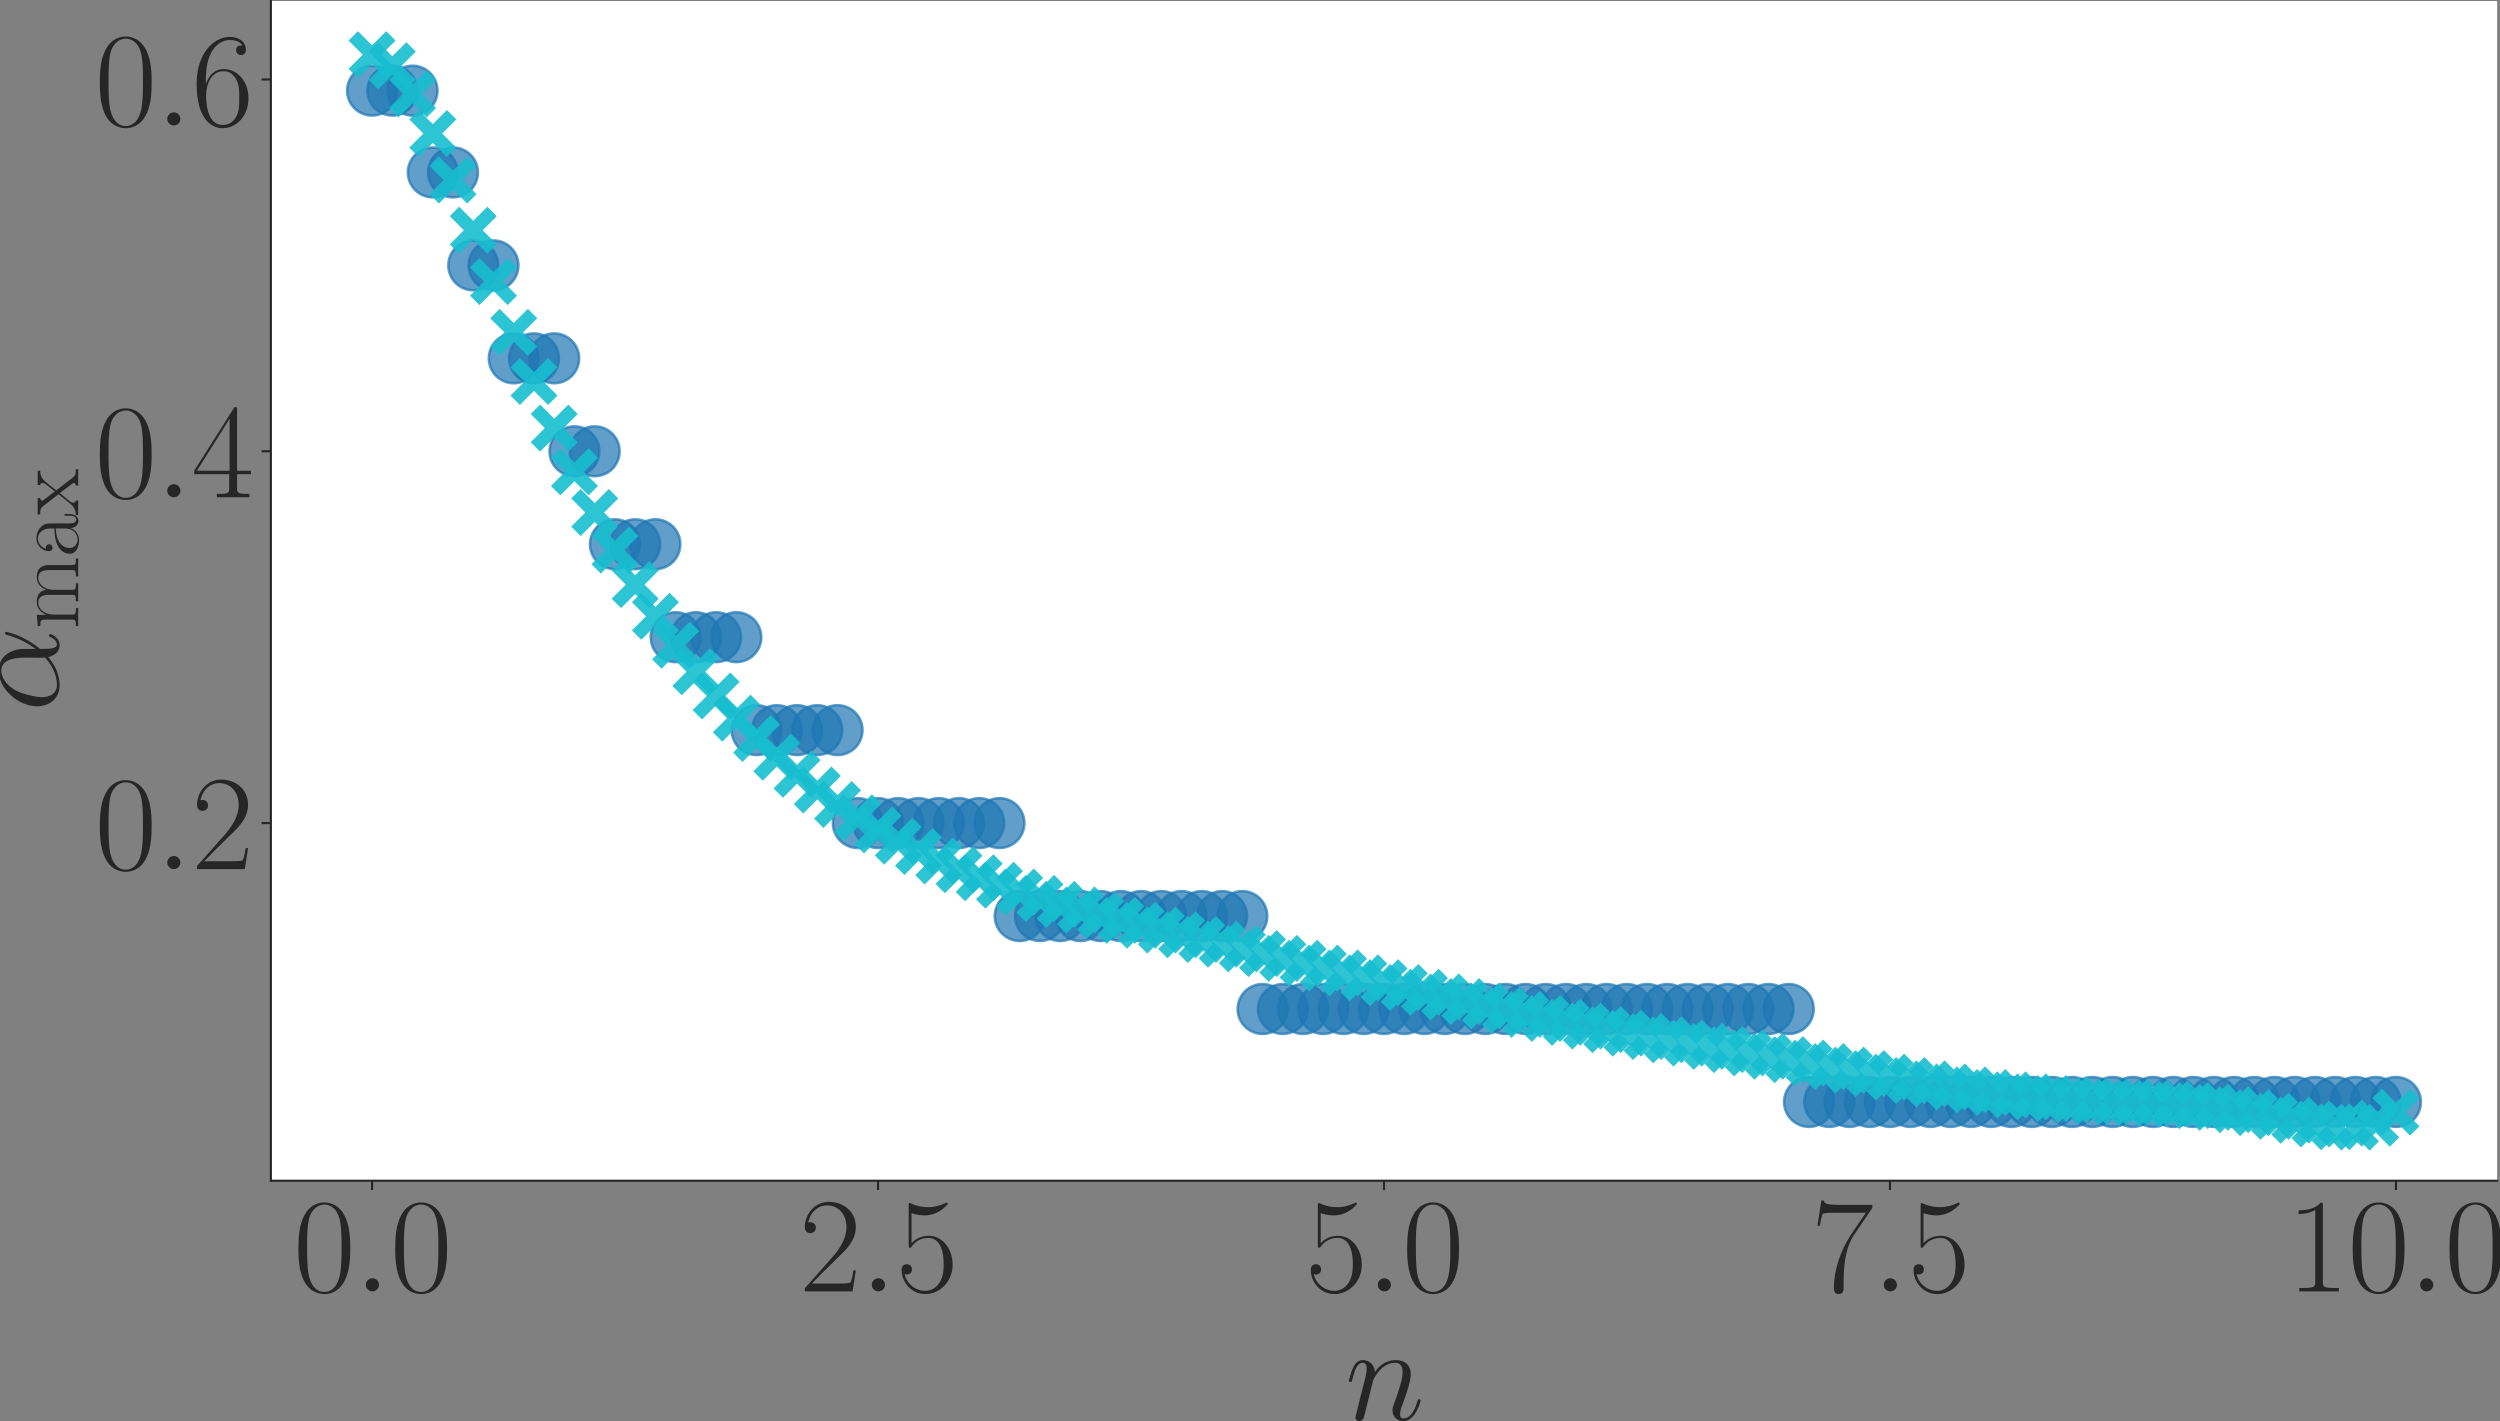 <?xml version="1.0" encoding="UTF-8" standalone="no"?>
<svg
   width="939.911pt"
   height="534.292pt"
   viewBox="0 0 939.911 534.292"
   version="1.1"
   id="svg244"
   sodipodi:docname="actual_vs_poly.svg"
   inkscape:version="1.3.2 (091e20e, 2023-11-25)"
   xmlns:inkscape="http://www.inkscape.org/namespaces/inkscape"
   xmlns:sodipodi="http://sodipodi.sourceforge.net/DTD/sodipodi-0.dtd"
   xmlns:xlink="http://www.w3.org/1999/xlink"
   xmlns="http://www.w3.org/2000/svg"
   xmlns:svg="http://www.w3.org/2000/svg"
   xmlns:rdf="http://www.w3.org/1999/02/22-rdf-syntax-ns#"
   xmlns:cc="http://creativecommons.org/ns#"
   xmlns:dc="http://purl.org/dc/elements/1.1/">
  <rect x="0" y="0" width="939.911" height="534.292" fill="#808080" stroke="none"/>
  <sodipodi:namedview
     id="namedview244"
     pagecolor="#ffffff"
     bordercolor="#000000"
     borderopacity="0.25"
     inkscape:showpageshadow="2"
     inkscape:pageopacity="0.0"
     inkscape:pagecheckerboard="0"
     inkscape:deskcolor="#d1d1d1"
     inkscape:document-units="pt"
     inkscape:zoom="0.30729167"
     inkscape:cx="675.25424"
     inkscape:cy="292.88136"
     inkscape:window-width="1312"
     inkscape:window-height="647"
     inkscape:window-x="0"
     inkscape:window-y="25"
     inkscape:window-maximized="0"
     inkscape:current-layer="svg244" />
  <defs
     id="defs1">
    <style
       type="text/css"
       id="style1">*{stroke-linejoin: round; stroke-linecap: butt}</style>
  </defs>
  <g
     id="figure_1"
     transform="translate(-33.162,-68.72)">
    <g
       id="axes_1">
      <g
         id="patch_2">
        <path
           d="M 135,512.64 H 972 V 69.12 H 135 Z"
           style="fill:#ffffff"
           id="path2" />
      </g>
      <g
         id="matplotlib.axis_1">
        <g
           id="xtick_1">
          <g
             id="line2d_1">
            <defs
               id="defs2">
              <path
                 id="m5aa6338655"
                 d="M 0,0 V 3.5"
                 style="stroke:#262626;stroke-width:0.8" />
            </defs>
            <g
               id="g2">
              <use
                 xlink:href="#m5aa6338655"
                 x="173.045"
                 y="512.64"
                 style="fill:#262626;stroke:#262626;stroke-width:0.8"
                 id="use2" />
            </g>
          </g>
          <g
             id="text_1">
            <!-- $\mathdefault{0.0}$ -->
            <g
               style="fill:#262626"
               transform="matrix(0.5,0,0,-0.5,143.426,554.233)"
               id="g5">
              <defs
                 id="defs3">
                <path
                   id="CMR17-30"
                   d="m 2688,2025 c 0,391 -6,1055 -275,1566 -237,448 -615,607 -947,607 -308,0 -698,-140 -941,-601 C 269,3118 243,2524 243,2025 c 0,-364 7,-919 205,-1406 275,-658 768,-747 1018,-747 294,0 742,121 1004,728 192,442 218,959 218,1425 z M 1466,-26 c -410,0 -653,351 -743,838 -70,376 -70,926 -70,1284 0,492 0,901 83,1291 122,542 480,709 730,709 262,0 601,-173 723,-696 83,-364 89,-793 89,-1304 0,-416 0,-927 -76,-1304 C 2067,95 1690,-26 1466,-26 Z"
                   transform="scale(0.016)" />
                <path
                   id="CMMI12-3a"
                   d="M 1178,307 C 1178,492 1024,619 870,619 685,619 557,466 557,313 557,128 710,0 864,0 c 186,0 314,153 314,307 z"
                   transform="scale(0.016)" />
              </defs>
              <use
                 xlink:href="#CMR17-30"
                 transform="scale(0.996)"
                 id="use3" />
              <use
                 xlink:href="#CMMI12-3a"
                 transform="matrix(0.996,0,0,0.996,45.69,0)"
                 id="use4" />
              <use
                 xlink:href="#CMR17-30"
                 transform="matrix(0.996,0,0,0.996,72.788,0)"
                 id="use5" />
            </g>
          </g>
        </g>
        <g
           id="xtick_2">
          <g
             id="line2d_2">
            <g
               id="g6">
              <use
                 xlink:href="#m5aa6338655"
                 x="363.273"
                 y="512.64"
                 style="fill:#262626;stroke:#262626;stroke-width:0.8"
                 id="use6" />
            </g>
          </g>
          <g
             id="text_2">
            <!-- $\mathdefault{2.5}$ -->
            <g
               style="fill:#262626"
               transform="matrix(0.5,0,0,-0.5,333.653,554.233)"
               id="g9">
              <defs
                 id="defs6">
                <path
                   id="CMR17-32"
                   d="M 2669,989 H 2554 C 2490,536 2438,459 2413,420 2381,369 1920,369 1830,369 H 602 c 230,250 678,703 1222,1228 390,370 845,805 845,1438 0,755 -602,1189 -1274,1189 -704,0 -1133,-620 -1133,-1194 0,-250 186,-282 263,-282 64,0 256,39 256,262 0,197 -167,254 -256,254 -39,0 -77,-6 -103,-19 122,545 493,813 884,813 556,0 921,-441 921,-1023 0,-556 -326,-1035 -691,-1451 L 262,146 V 0 h 2253 z"
                   transform="scale(0.016)" />
                <path
                   id="CMR17-35"
                   d="m 730,3692 c 64,-26 326,-108 595,-108 595,0 921,327 1107,516 0,57 0,92 -38,92 -7,0 -20,0 -71,-29 -224,-105 -486,-190 -806,-190 -192,0 -480,26 -794,166 -70,32 -83,32 -89,32 -32,0 -39,-7 -39,-134 V 2203 c 0,-114 0,-146 64,-146 32,0 45,13 77,57 205,287 486,408 806,408 224,0 704,-140 704,-1233 0,-204 0,-574 -192,-868 C 1894,159 1645,25 1370,25 947,25 518,320 403,814 c 26,-7 77,-19 103,-19 83,0 243,45 243,243 0,172 -122,242 -243,242 -148,0 -244,-90 -244,-269 0,-557 442,-1139 1120,-1139 660,0 1287,568 1287,1392 0,766 -499,1360 -1120,1360 -327,0 -602,-121 -819,-350 z"
                   transform="scale(0.016)" />
              </defs>
              <use
                 xlink:href="#CMR17-32"
                 transform="scale(0.996)"
                 id="use7" />
              <use
                 xlink:href="#CMMI12-3a"
                 transform="matrix(0.996,0,0,0.996,45.69,0)"
                 id="use8" />
              <use
                 xlink:href="#CMR17-35"
                 transform="matrix(0.996,0,0,0.996,72.788,0)"
                 id="use9" />
            </g>
          </g>
        </g>
        <g
           id="xtick_3">
          <g
             id="line2d_3">
            <g
               id="g10">
              <use
                 xlink:href="#m5aa6338655"
                 x="553.5"
                 y="512.64"
                 style="fill:#262626;stroke:#262626;stroke-width:0.8"
                 id="use10" />
            </g>
          </g>
          <g
             id="text_3">
            <!-- $\mathdefault{5.0}$ -->
            <g
               style="fill:#262626"
               transform="matrix(0.5,0,0,-0.5,523.88,554.233)"
               id="g13">
              <use
                 xlink:href="#CMR17-35"
                 transform="scale(0.996)"
                 id="use11" />
              <use
                 xlink:href="#CMMI12-3a"
                 transform="matrix(0.996,0,0,0.996,45.69,0)"
                 id="use12" />
              <use
                 xlink:href="#CMR17-30"
                 transform="matrix(0.996,0,0,0.996,72.788,0)"
                 id="use13" />
            </g>
          </g>
        </g>
        <g
           id="xtick_4">
          <g
             id="line2d_4">
            <g
               id="g14">
              <use
                 xlink:href="#m5aa6338655"
                 x="743.727"
                 y="512.64"
                 style="fill:#262626;stroke:#262626;stroke-width:0.8"
                 id="use14" />
            </g>
          </g>
          <g
             id="text_4">
            <!-- $\mathdefault{7.5}$ -->
            <g
               style="fill:#262626"
               transform="matrix(0.5,0,0,-0.5,714.108,554.233)"
               id="g17">
              <defs
                 id="defs14">
                <path
                   id="CMR17-37"
                   d="m 2886,3941 v 140 H 1382 c -748,0 -761,84 -787,207 H 480 L 294,3094 h 116 c 19,121 64,446 140,567 39,51 512,51 621,51 H 2579 L 1869,2661 C 1395,1954 1069,999 1069,165 c 0,-76 0,-293 230,-293 231,0 231,217 231,299 v 294 c 0,1043 179,1731 473,2171 z"
                   transform="scale(0.016)" />
              </defs>
              <use
                 xlink:href="#CMR17-37"
                 transform="scale(0.996)"
                 id="use15" />
              <use
                 xlink:href="#CMMI12-3a"
                 transform="matrix(0.996,0,0,0.996,45.69,0)"
                 id="use16" />
              <use
                 xlink:href="#CMR17-35"
                 transform="matrix(0.996,0,0,0.996,72.788,0)"
                 id="use17" />
            </g>
          </g>
        </g>
        <g
           id="xtick_5">
          <g
             id="line2d_5">
            <g
               id="g18">
              <use
                 xlink:href="#m5aa6338655"
                 x="933.955"
                 y="512.64"
                 style="fill:#262626;stroke:#262626;stroke-width:0.8"
                 id="use18" />
            </g>
          </g>
          <g
             id="text_5">
            <!-- $\mathdefault{10.0}$ -->
            <g
               style="fill:#262626"
               transform="matrix(0.5,0,0,-0.5,892.912,554.233)"
               id="g22">
              <defs
                 id="defs18">
                <path
                   id="CMR17-31"
                   d="m 1702,4058 c 0,134 -6,134 -96,134 -249,-276 -627,-365 -985,-365 -19,0 -51,0 -58,-19 -6,-13 -6,-26 -6,-160 198,0 531,38 787,191 V 461 C 1344,236 1331,160 781,160 H 589 V 0 c 307,0 627,0 934,0 307,0 627,0 935,0 v 160 h -192 c -551,0 -564,70 -564,298 z"
                   transform="scale(0.016)" />
              </defs>
              <use
                 xlink:href="#CMR17-31"
                 transform="scale(0.996)"
                 id="use19" />
              <use
                 xlink:href="#CMR17-30"
                 transform="matrix(0.996,0,0,0.996,45.69,0)"
                 id="use20" />
              <use
                 xlink:href="#CMMI12-3a"
                 transform="matrix(0.996,0,0,0.996,91.381,0)"
                 id="use21" />
              <use
                 xlink:href="#CMR17-30"
                 transform="matrix(0.996,0,0,0.996,118.478,0)"
                 id="use22" />
            </g>
          </g>
        </g>
        <g
           id="text_6">
          <!-- $n$ -->
          <g
             style="fill:#262626"
             transform="matrix(0.5,0,0,-0.5,538.942,602.514)"
             id="g23">
            <defs
               id="defs22">
              <path
                 id="CMMI12-6e"
                 d="m 1318,1871 c 13,39 173,358 410,562 166,153 384,256 634,256 256,0 345,-192 345,-447 0,-364 -262,-1092 -390,-1437 -58,-154 -90,-237 -90,-352 0,-287 199,-517 506,-517 595,0 819,939 819,977 0,32 -26,58 -64,58 -58,0 -64,-19 -96,-128 C 3245,319 3002,64 2752,64 c -64,0 -166,0 -166,205 0,160 70,352 108,441 128,353 397,1070 397,1435 0,383 -224,671 -710,671 -570,0 -871,-401 -986,-561 -19,363 -281,561 -563,561 -205,0 -346,-121 -454,-338 -116,-230 -205,-613 -205,-639 0,-25 25,-57 70,-57 51,0 58,6 96,153 103,390 218,754 474,754 147,0 198,-103 198,-294 0,-141 -64,-390 -109,-588 L 723,1118 C 698,996 627,709 595,594 550,428 480,128 480,96 480,6 550,-64 646,-64 c 77,0 167,38 218,134 13,32 70,256 102,383 l 141,575 z"
                 transform="scale(0.016)" />
            </defs>
            <use
               xlink:href="#CMMI12-6e"
               transform="scale(0.996)"
               id="use23" />
          </g>
        </g>
      </g>
      <g
         id="matplotlib.axis_2">
        <g
           id="ytick_1">
          <g
             id="line2d_6">
            <defs
               id="defs23">
              <path
                 id="m48045b063c"
                 d="M 0,0 H -3.5"
                 style="stroke:#262626;stroke-width:0.8" />
            </defs>
            <g
               id="g24">
              <use
                 xlink:href="#m48045b063c"
                 x="135"
                 y="378.174"
                 style="fill:#262626;stroke:#262626;stroke-width:0.8"
                 id="use24" />
            </g>
          </g>
          <g
             id="text_7">
            <!-- $\mathdefault{0.2}$ -->
            <g
               style="fill:#262626"
               transform="matrix(0.5,0,0,-0.5,68.761,395.471)"
               id="g27">
              <use
                 xlink:href="#CMR17-30"
                 transform="scale(0.996)"
                 id="use25" />
              <use
                 xlink:href="#CMMI12-3a"
                 transform="matrix(0.996,0,0,0.996,45.69,0)"
                 id="use26" />
              <use
                 xlink:href="#CMR17-32"
                 transform="matrix(0.996,0,0,0.996,72.788,0)"
                 id="use27" />
            </g>
          </g>
        </g>
        <g
           id="ytick_2">
          <g
             id="line2d_7">
            <g
               id="g28">
              <use
                 xlink:href="#m48045b063c"
                 x="135"
                 y="238.386"
                 style="fill:#262626;stroke:#262626;stroke-width:0.8"
                 id="use28" />
            </g>
          </g>
          <g
             id="text_8">
            <!-- $\mathdefault{0.4}$ -->
            <g
               style="fill:#262626"
               transform="matrix(0.5,0,0,-0.5,68.761,255.682)"
               id="g31">
              <defs
                 id="defs28">
                <path
                   id="CMR17-34"
                   d="m 2150,4122 c 0,134 -6,134 -121,134 L 128,1254 V 1088 H 1779 V 457 c 0,-233 -13,-297 -461,-297 H 1197 V 0 c 205,0 550,0 768,0 217,0 563,0 768,0 v 160 h -122 c -448,0 -461,64 -461,297 v 631 h 653 v 166 H 2150 Z M 1798,3703 V 1254 H 256 Z"
                   transform="scale(0.016)" />
              </defs>
              <use
                 xlink:href="#CMR17-30"
                 transform="scale(0.996)"
                 id="use29" />
              <use
                 xlink:href="#CMMI12-3a"
                 transform="matrix(0.996,0,0,0.996,45.69,0)"
                 id="use30" />
              <use
                 xlink:href="#CMR17-34"
                 transform="matrix(0.996,0,0,0.996,72.788,0)"
                 id="use31" />
            </g>
          </g>
        </g>
        <g
           id="ytick_3">
          <g
             id="line2d_8">
            <g
               id="g32">
              <use
                 xlink:href="#m48045b063c"
                 x="135"
                 y="98.598"
                 style="fill:#262626;stroke:#262626;stroke-width:0.8"
                 id="use32" />
            </g>
          </g>
          <g
             id="text_9">
            <!-- $\mathdefault{0.6}$ -->
            <g
               style="fill:#262626"
               transform="matrix(0.5,0,0,-0.5,68.761,115.894)"
               id="g35">
              <defs
                 id="defs32">
                <path
                   id="CMR17-36"
                   d="m 678,2176 c 0,1514 717,1856 1133,1856 135,0 461,-23 589,-256 -102,0 -294,0 -294,-223 0,-172 140,-230 230,-230 58,0 230,25 230,237 0,394 -320,619 -761,619 -762,0 -1562,-789 -1562,-2195 0,-1731 723,-2112 1235,-2112 621,0 1210,555 1210,1411 0,798 -518,1379 -1171,1379 -391,0 -679,-255 -839,-702 z M 1478,25 c -787,0 -787,1175 -787,1411 0,460 218,1124 813,1124 109,0 422,0 634,-440 115,-250 115,-511 115,-831 0,-345 0,-599 -135,-855 C 1978,171 1773,25 1478,25 Z"
                   transform="scale(0.016)" />
              </defs>
              <use
                 xlink:href="#CMR17-30"
                 transform="scale(0.996)"
                 id="use33" />
              <use
                 xlink:href="#CMMI12-3a"
                 transform="matrix(0.996,0,0,0.996,45.69,0)"
                 id="use34" />
              <use
                 xlink:href="#CMR17-36"
                 transform="matrix(0.996,0,0,0.996,72.788,0)"
                 id="use35" />
            </g>
          </g>
        </g>
        <g
           id="text_10">
          <!-- $\alpha_{\mathrm{max}}$ -->
          <g
             style="fill:#262626"
             transform="matrix(0,-0.5,-0.5,0,55.072,336.3)"
             id="g39">
            <defs
               id="defs35">
              <path
                 id="CMMI12-b"
                 d="m 2963,1616 c 0,619 -352,1199 -1030,1199 C 1094,2815 256,1902 256,996 256,441 602,-64 1254,-64 c 397,0 871,153 1325,536 90,-357 288,-536 563,-536 346,0 519,358 519,441 0,57 -45,57 -64,57 -51,0 -58,-19 -77,-70 -58,-160 -205,-300 -358,-300 -199,0 -199,408 -199,798 653,779 807,1584 807,1590 0,58 -52,58 -71,58 -57,0 -64,-19 -89,-134 -84,-281 -250,-779 -647,-1303 z M 2560,626 C 1997,121 1491,64 1267,64 813,64 685,466 685,766 c 0,274 141,926 339,1278 262,447 621,644 909,644 621,0 621,-811 621,-1347 0,-159 -7,-325 -7,-485 0,-128 7,-160 13,-230 z"
                 transform="scale(0.016)" />
              <path
                 id="CMR17-6d"
                 d="m 4326,1933 c 0,319 -57,857 -819,857 -435,0 -736,-294 -851,-639 h -6 c -77,525 -455,639 -813,639 -506,0 -768,-390 -864,-646 h -7 v 646 l -755,-70 v -166 c 378,0 435,-39 435,-346 V 428 C 646,184 621,153 211,153 V -13 C 365,0 646,0 813,0 c 166,0 454,0 608,-13 v 166 c -410,0 -435,25 -435,275 v 1230 c 0,589 358,1030 806,1030 474,0 525,-422 525,-730 V 428 c 0,-244 -26,-275 -435,-275 V -13 c 153,13 435,13 601,13 167,0 455,0 608,-13 v 166 c -409,0 -435,25 -435,275 v 1230 c 0,589 358,1030 806,1030 474,0 525,-422 525,-730 V 428 c 0,-244 -25,-275 -435,-275 V -13 c 154,13 435,13 602,13 166,0 454,0 608,-13 v 166 c -410,0 -436,25 -436,275 z"
                 transform="scale(0.016)" />
              <path
                 id="CMR17-61"
                 d="m 2304,1653 c 0,419 0,641 -269,890 -237,209 -512,273 -729,273 -506,0 -871,-409 -871,-845 0,-243 192,-243 231,-243 83,0 230,50 230,226 0,158 -122,227 -230,227 -26,0 -58,-7 -77,-13 134,424 480,546 704,546 320,0 672,-285 672,-829 V 1600 C 1587,1600 1133,1549 774,1357 371,1133 256,813 256,570 256,77 832,-64 1171,-64 c 352,0 679,203 819,575 13,-278 192,-529 474,-529 134,0 474,88 474,585 V 920 H 2822 V 562 c 0,-384 -172,-434 -256,-434 -262,0 -262,330 -262,610 z M 1965,870 C 1965,317 1568,38 1216,38 896,38 646,275 646,570 c 0,191 84,530 455,735 307,173 659,199 864,199 z"
                 transform="scale(0.016)" />
              <path
                 id="CMR17-78"
                 d="m 1664,1477 c 192,249 410,529 589,739 211,242 454,344 736,344 v 166 c -109,0 -333,0 -448,0 -173,0 -371,0 -519,6 v -166 c 90,-13 141,-77 141,-166 0,-115 -64,-185 -96,-229 l -473,-598 -564,733 c -57,70 -57,82 -57,114 0,77 64,140 173,140 v 172 c -154,-6 -429,-6 -589,-6 -173,0 -378,0 -519,6 v -172 c 346,0 423,-26 576,-217 l 736,-948 c 13,-13 45,-51 45,-70 C 1395,1299 838,619 768,530 480,185 179,160 6,160 V 0 c 109,0 333,0 448,0 128,0 410,0 525,-6 v 166 c -38,6 -141,19 -141,165 0,115 52,185 109,261 l 531,650 557,-724 c 51,-70 128,-166 128,-211 0,-90 -77,-141 -179,-141 V -6 c 154,6 429,6 589,6 173,0 377,0 518,-6 v 166 c -320,0 -416,12 -569,210 z"
                 transform="scale(0.016)" />
            </defs>
            <use
               xlink:href="#CMMI12-b"
               transform="scale(0.996)"
               id="use36" />
            <use
               xlink:href="#CMR17-6d"
               transform="matrix(0.697,0,0,0.697,62.047,-14.944)"
               id="use37" />
            <use
               xlink:href="#CMR17-61"
               transform="matrix(0.697,0,0,0.697,115.89,-14.944)"
               id="use38" />
            <use
               xlink:href="#CMR17-78"
               transform="matrix(0.697,0,0,0.697,147.873,-14.944)"
               id="use39" />
          </g>
        </g>
      </g>
      <g
         id="PathCollection_1">
        <defs
           id="defs39">
          <path
             id="me9c8586fa3"
             d="m 0,9.354 c 2.481,0 4.86,-0.986 6.614,-2.74 C 8.369,4.86 9.354,2.481 9.354,0 c 0,-2.481 -0.986,-4.86 -2.74,-6.614 C 4.86,-8.369 2.481,-9.354 0,-9.354 c -2.481,0 -4.86,0.986 -6.614,2.74 -1.754,1.754 -2.74,4.134 -2.74,6.614 0,2.481 0.986,4.86 2.74,6.614 C -4.86,8.369 -2.481,9.354 0,9.354 Z"
             style="stroke:#1f77b4;stroke-opacity:0.7" />
        </defs>
        <g
           clip-path="url(#p8301c362ee)"
           id="g140">
          <use
             xlink:href="#me9c8586fa3"
             x="173.045"
             y="102.792"
             style="fill:#1f77b4;fill-opacity:0.7;stroke:#1f77b4;stroke-opacity:0.7"
             id="use40" />
          <use
             xlink:href="#me9c8586fa3"
             x="180.655"
             y="102.792"
             style="fill:#1f77b4;fill-opacity:0.7;stroke:#1f77b4;stroke-opacity:0.7"
             id="use41" />
          <use
             xlink:href="#me9c8586fa3"
             x="188.264"
             y="102.792"
             style="fill:#1f77b4;fill-opacity:0.7;stroke:#1f77b4;stroke-opacity:0.7"
             id="use42" />
          <use
             xlink:href="#me9c8586fa3"
             x="195.873"
             y="133.545"
             style="fill:#1f77b4;fill-opacity:0.7;stroke:#1f77b4;stroke-opacity:0.7"
             id="use43" />
          <use
             xlink:href="#me9c8586fa3"
             x="203.482"
             y="133.545"
             style="fill:#1f77b4;fill-opacity:0.7;stroke:#1f77b4;stroke-opacity:0.7"
             id="use44" />
          <use
             xlink:href="#me9c8586fa3"
             x="211.091"
             y="168.492"
             style="fill:#1f77b4;fill-opacity:0.7;stroke:#1f77b4;stroke-opacity:0.7"
             id="use45" />
          <use
             xlink:href="#me9c8586fa3"
             x="218.7"
             y="168.492"
             style="fill:#1f77b4;fill-opacity:0.7;stroke:#1f77b4;stroke-opacity:0.7"
             id="use46" />
          <use
             xlink:href="#me9c8586fa3"
             x="226.309"
             y="203.439"
             style="fill:#1f77b4;fill-opacity:0.7;stroke:#1f77b4;stroke-opacity:0.7"
             id="use47" />
          <use
             xlink:href="#me9c8586fa3"
             x="233.918"
             y="203.439"
             style="fill:#1f77b4;fill-opacity:0.7;stroke:#1f77b4;stroke-opacity:0.7"
             id="use48" />
          <use
             xlink:href="#me9c8586fa3"
             x="241.527"
             y="203.439"
             style="fill:#1f77b4;fill-opacity:0.7;stroke:#1f77b4;stroke-opacity:0.7"
             id="use49" />
          <use
             xlink:href="#me9c8586fa3"
             x="249.136"
             y="238.386"
             style="fill:#1f77b4;fill-opacity:0.7;stroke:#1f77b4;stroke-opacity:0.7"
             id="use50" />
          <use
             xlink:href="#me9c8586fa3"
             x="256.745"
             y="238.386"
             style="fill:#1f77b4;fill-opacity:0.7;stroke:#1f77b4;stroke-opacity:0.7"
             id="use51" />
          <use
             xlink:href="#me9c8586fa3"
             x="264.355"
             y="273.333"
             style="fill:#1f77b4;fill-opacity:0.7;stroke:#1f77b4;stroke-opacity:0.7"
             id="use52" />
          <use
             xlink:href="#me9c8586fa3"
             x="271.964"
             y="273.333"
             style="fill:#1f77b4;fill-opacity:0.7;stroke:#1f77b4;stroke-opacity:0.7"
             id="use53" />
          <use
             xlink:href="#me9c8586fa3"
             x="279.573"
             y="273.333"
             style="fill:#1f77b4;fill-opacity:0.7;stroke:#1f77b4;stroke-opacity:0.7"
             id="use54" />
          <use
             xlink:href="#me9c8586fa3"
             x="287.182"
             y="308.28"
             style="fill:#1f77b4;fill-opacity:0.7;stroke:#1f77b4;stroke-opacity:0.7"
             id="use55" />
          <use
             xlink:href="#me9c8586fa3"
             x="294.791"
             y="308.28"
             style="fill:#1f77b4;fill-opacity:0.7;stroke:#1f77b4;stroke-opacity:0.7"
             id="use56" />
          <use
             xlink:href="#me9c8586fa3"
             x="302.4"
             y="308.28"
             style="fill:#1f77b4;fill-opacity:0.7;stroke:#1f77b4;stroke-opacity:0.7"
             id="use57" />
          <use
             xlink:href="#me9c8586fa3"
             x="310.009"
             y="308.28"
             style="fill:#1f77b4;fill-opacity:0.7;stroke:#1f77b4;stroke-opacity:0.7"
             id="use58" />
          <use
             xlink:href="#me9c8586fa3"
             x="317.618"
             y="343.227"
             style="fill:#1f77b4;fill-opacity:0.7;stroke:#1f77b4;stroke-opacity:0.7"
             id="use59" />
          <use
             xlink:href="#me9c8586fa3"
             x="325.227"
             y="343.227"
             style="fill:#1f77b4;fill-opacity:0.7;stroke:#1f77b4;stroke-opacity:0.7"
             id="use60" />
          <use
             xlink:href="#me9c8586fa3"
             x="332.836"
             y="343.227"
             style="fill:#1f77b4;fill-opacity:0.7;stroke:#1f77b4;stroke-opacity:0.7"
             id="use61" />
          <use
             xlink:href="#me9c8586fa3"
             x="340.445"
             y="343.227"
             style="fill:#1f77b4;fill-opacity:0.7;stroke:#1f77b4;stroke-opacity:0.7"
             id="use62" />
          <use
             xlink:href="#me9c8586fa3"
             x="348.055"
             y="343.227"
             style="fill:#1f77b4;fill-opacity:0.7;stroke:#1f77b4;stroke-opacity:0.7"
             id="use63" />
          <use
             xlink:href="#me9c8586fa3"
             x="355.664"
             y="378.174"
             style="fill:#1f77b4;fill-opacity:0.7;stroke:#1f77b4;stroke-opacity:0.7"
             id="use64" />
          <use
             xlink:href="#me9c8586fa3"
             x="363.273"
             y="378.174"
             style="fill:#1f77b4;fill-opacity:0.7;stroke:#1f77b4;stroke-opacity:0.7"
             id="use65" />
          <use
             xlink:href="#me9c8586fa3"
             x="370.882"
             y="378.174"
             style="fill:#1f77b4;fill-opacity:0.7;stroke:#1f77b4;stroke-opacity:0.7"
             id="use66" />
          <use
             xlink:href="#me9c8586fa3"
             x="378.491"
             y="378.174"
             style="fill:#1f77b4;fill-opacity:0.7;stroke:#1f77b4;stroke-opacity:0.7"
             id="use67" />
          <use
             xlink:href="#me9c8586fa3"
             x="386.1"
             y="378.174"
             style="fill:#1f77b4;fill-opacity:0.7;stroke:#1f77b4;stroke-opacity:0.7"
             id="use68" />
          <use
             xlink:href="#me9c8586fa3"
             x="393.709"
             y="378.174"
             style="fill:#1f77b4;fill-opacity:0.7;stroke:#1f77b4;stroke-opacity:0.7"
             id="use69" />
          <use
             xlink:href="#me9c8586fa3"
             x="401.318"
             y="378.174"
             style="fill:#1f77b4;fill-opacity:0.7;stroke:#1f77b4;stroke-opacity:0.7"
             id="use70" />
          <use
             xlink:href="#me9c8586fa3"
             x="408.927"
             y="378.174"
             style="fill:#1f77b4;fill-opacity:0.7;stroke:#1f77b4;stroke-opacity:0.7"
             id="use71" />
          <use
             xlink:href="#me9c8586fa3"
             x="416.536"
             y="413.121"
             style="fill:#1f77b4;fill-opacity:0.7;stroke:#1f77b4;stroke-opacity:0.7"
             id="use72" />
          <use
             xlink:href="#me9c8586fa3"
             x="424.145"
             y="413.121"
             style="fill:#1f77b4;fill-opacity:0.7;stroke:#1f77b4;stroke-opacity:0.7"
             id="use73" />
          <use
             xlink:href="#me9c8586fa3"
             x="431.755"
             y="413.121"
             style="fill:#1f77b4;fill-opacity:0.7;stroke:#1f77b4;stroke-opacity:0.7"
             id="use74" />
          <use
             xlink:href="#me9c8586fa3"
             x="439.364"
             y="413.121"
             style="fill:#1f77b4;fill-opacity:0.7;stroke:#1f77b4;stroke-opacity:0.7"
             id="use75" />
          <use
             xlink:href="#me9c8586fa3"
             x="446.973"
             y="413.121"
             style="fill:#1f77b4;fill-opacity:0.7;stroke:#1f77b4;stroke-opacity:0.7"
             id="use76" />
          <use
             xlink:href="#me9c8586fa3"
             x="454.582"
             y="413.121"
             style="fill:#1f77b4;fill-opacity:0.7;stroke:#1f77b4;stroke-opacity:0.7"
             id="use77" />
          <use
             xlink:href="#me9c8586fa3"
             x="462.191"
             y="413.121"
             style="fill:#1f77b4;fill-opacity:0.7;stroke:#1f77b4;stroke-opacity:0.7"
             id="use78" />
          <use
             xlink:href="#me9c8586fa3"
             x="469.8"
             y="413.121"
             style="fill:#1f77b4;fill-opacity:0.7;stroke:#1f77b4;stroke-opacity:0.7"
             id="use79" />
          <use
             xlink:href="#me9c8586fa3"
             x="477.409"
             y="413.121"
             style="fill:#1f77b4;fill-opacity:0.7;stroke:#1f77b4;stroke-opacity:0.7"
             id="use80" />
          <use
             xlink:href="#me9c8586fa3"
             x="485.018"
             y="413.121"
             style="fill:#1f77b4;fill-opacity:0.7;stroke:#1f77b4;stroke-opacity:0.7"
             id="use81" />
          <use
             xlink:href="#me9c8586fa3"
             x="492.627"
             y="413.121"
             style="fill:#1f77b4;fill-opacity:0.7;stroke:#1f77b4;stroke-opacity:0.7"
             id="use82" />
          <use
             xlink:href="#me9c8586fa3"
             x="500.236"
             y="413.121"
             style="fill:#1f77b4;fill-opacity:0.7;stroke:#1f77b4;stroke-opacity:0.7"
             id="use83" />
          <use
             xlink:href="#me9c8586fa3"
             x="507.845"
             y="448.068"
             style="fill:#1f77b4;fill-opacity:0.7;stroke:#1f77b4;stroke-opacity:0.7"
             id="use84" />
          <use
             xlink:href="#me9c8586fa3"
             x="515.455"
             y="448.068"
             style="fill:#1f77b4;fill-opacity:0.7;stroke:#1f77b4;stroke-opacity:0.7"
             id="use85" />
          <use
             xlink:href="#me9c8586fa3"
             x="523.064"
             y="448.068"
             style="fill:#1f77b4;fill-opacity:0.7;stroke:#1f77b4;stroke-opacity:0.7"
             id="use86" />
          <use
             xlink:href="#me9c8586fa3"
             x="530.673"
             y="448.068"
             style="fill:#1f77b4;fill-opacity:0.7;stroke:#1f77b4;stroke-opacity:0.7"
             id="use87" />
          <use
             xlink:href="#me9c8586fa3"
             x="538.282"
             y="448.068"
             style="fill:#1f77b4;fill-opacity:0.7;stroke:#1f77b4;stroke-opacity:0.7"
             id="use88" />
          <use
             xlink:href="#me9c8586fa3"
             x="545.891"
             y="448.068"
             style="fill:#1f77b4;fill-opacity:0.7;stroke:#1f77b4;stroke-opacity:0.7"
             id="use89" />
          <use
             xlink:href="#me9c8586fa3"
             x="553.5"
             y="448.068"
             style="fill:#1f77b4;fill-opacity:0.7;stroke:#1f77b4;stroke-opacity:0.7"
             id="use90" />
          <use
             xlink:href="#me9c8586fa3"
             x="561.109"
             y="448.068"
             style="fill:#1f77b4;fill-opacity:0.7;stroke:#1f77b4;stroke-opacity:0.7"
             id="use91" />
          <use
             xlink:href="#me9c8586fa3"
             x="568.718"
             y="448.068"
             style="fill:#1f77b4;fill-opacity:0.7;stroke:#1f77b4;stroke-opacity:0.7"
             id="use92" />
          <use
             xlink:href="#me9c8586fa3"
             x="576.327"
             y="448.068"
             style="fill:#1f77b4;fill-opacity:0.7;stroke:#1f77b4;stroke-opacity:0.7"
             id="use93" />
          <use
             xlink:href="#me9c8586fa3"
             x="583.936"
             y="448.068"
             style="fill:#1f77b4;fill-opacity:0.7;stroke:#1f77b4;stroke-opacity:0.7"
             id="use94" />
          <use
             xlink:href="#me9c8586fa3"
             x="591.545"
             y="448.068"
             style="fill:#1f77b4;fill-opacity:0.7;stroke:#1f77b4;stroke-opacity:0.7"
             id="use95" />
          <use
             xlink:href="#me9c8586fa3"
             x="599.155"
             y="448.068"
             style="fill:#1f77b4;fill-opacity:0.7;stroke:#1f77b4;stroke-opacity:0.7"
             id="use96" />
          <use
             xlink:href="#me9c8586fa3"
             x="606.764"
             y="448.068"
             style="fill:#1f77b4;fill-opacity:0.7;stroke:#1f77b4;stroke-opacity:0.7"
             id="use97" />
          <use
             xlink:href="#me9c8586fa3"
             x="614.373"
             y="448.068"
             style="fill:#1f77b4;fill-opacity:0.7;stroke:#1f77b4;stroke-opacity:0.7"
             id="use98" />
          <use
             xlink:href="#me9c8586fa3"
             x="621.982"
             y="448.068"
             style="fill:#1f77b4;fill-opacity:0.7;stroke:#1f77b4;stroke-opacity:0.7"
             id="use99" />
          <use
             xlink:href="#me9c8586fa3"
             x="629.591"
             y="448.068"
             style="fill:#1f77b4;fill-opacity:0.7;stroke:#1f77b4;stroke-opacity:0.7"
             id="use100" />
          <use
             xlink:href="#me9c8586fa3"
             x="637.2"
             y="448.068"
             style="fill:#1f77b4;fill-opacity:0.7;stroke:#1f77b4;stroke-opacity:0.7"
             id="use101" />
          <use
             xlink:href="#me9c8586fa3"
             x="644.809"
             y="448.068"
             style="fill:#1f77b4;fill-opacity:0.7;stroke:#1f77b4;stroke-opacity:0.7"
             id="use102" />
          <use
             xlink:href="#me9c8586fa3"
             x="652.418"
             y="448.068"
             style="fill:#1f77b4;fill-opacity:0.7;stroke:#1f77b4;stroke-opacity:0.7"
             id="use103" />
          <use
             xlink:href="#me9c8586fa3"
             x="660.027"
             y="448.068"
             style="fill:#1f77b4;fill-opacity:0.7;stroke:#1f77b4;stroke-opacity:0.7"
             id="use104" />
          <use
             xlink:href="#me9c8586fa3"
             x="667.636"
             y="448.068"
             style="fill:#1f77b4;fill-opacity:0.7;stroke:#1f77b4;stroke-opacity:0.7"
             id="use105" />
          <use
             xlink:href="#me9c8586fa3"
             x="675.245"
             y="448.068"
             style="fill:#1f77b4;fill-opacity:0.7;stroke:#1f77b4;stroke-opacity:0.7"
             id="use106" />
          <use
             xlink:href="#me9c8586fa3"
             x="682.855"
             y="448.068"
             style="fill:#1f77b4;fill-opacity:0.7;stroke:#1f77b4;stroke-opacity:0.7"
             id="use107" />
          <use
             xlink:href="#me9c8586fa3"
             x="690.464"
             y="448.068"
             style="fill:#1f77b4;fill-opacity:0.7;stroke:#1f77b4;stroke-opacity:0.7"
             id="use108" />
          <use
             xlink:href="#me9c8586fa3"
             x="698.073"
             y="448.068"
             style="fill:#1f77b4;fill-opacity:0.7;stroke:#1f77b4;stroke-opacity:0.7"
             id="use109" />
          <use
             xlink:href="#me9c8586fa3"
             x="705.682"
             y="448.068"
             style="fill:#1f77b4;fill-opacity:0.7;stroke:#1f77b4;stroke-opacity:0.7"
             id="use110" />
          <use
             xlink:href="#me9c8586fa3"
             x="713.291"
             y="483.015"
             style="fill:#1f77b4;fill-opacity:0.7;stroke:#1f77b4;stroke-opacity:0.7"
             id="use111" />
          <use
             xlink:href="#me9c8586fa3"
             x="720.9"
             y="483.015"
             style="fill:#1f77b4;fill-opacity:0.7;stroke:#1f77b4;stroke-opacity:0.7"
             id="use112" />
          <use
             xlink:href="#me9c8586fa3"
             x="728.509"
             y="483.015"
             style="fill:#1f77b4;fill-opacity:0.7;stroke:#1f77b4;stroke-opacity:0.7"
             id="use113" />
          <use
             xlink:href="#me9c8586fa3"
             x="736.118"
             y="483.015"
             style="fill:#1f77b4;fill-opacity:0.7;stroke:#1f77b4;stroke-opacity:0.7"
             id="use114" />
          <use
             xlink:href="#me9c8586fa3"
             x="743.727"
             y="483.015"
             style="fill:#1f77b4;fill-opacity:0.7;stroke:#1f77b4;stroke-opacity:0.7"
             id="use115" />
          <use
             xlink:href="#me9c8586fa3"
             x="751.336"
             y="483.015"
             style="fill:#1f77b4;fill-opacity:0.7;stroke:#1f77b4;stroke-opacity:0.7"
             id="use116" />
          <use
             xlink:href="#me9c8586fa3"
             x="758.945"
             y="483.015"
             style="fill:#1f77b4;fill-opacity:0.7;stroke:#1f77b4;stroke-opacity:0.7"
             id="use117" />
          <use
             xlink:href="#me9c8586fa3"
             x="766.555"
             y="483.015"
             style="fill:#1f77b4;fill-opacity:0.7;stroke:#1f77b4;stroke-opacity:0.7"
             id="use118" />
          <use
             xlink:href="#me9c8586fa3"
             x="774.164"
             y="483.015"
             style="fill:#1f77b4;fill-opacity:0.7;stroke:#1f77b4;stroke-opacity:0.7"
             id="use119" />
          <use
             xlink:href="#me9c8586fa3"
             x="781.773"
             y="483.015"
             style="fill:#1f77b4;fill-opacity:0.7;stroke:#1f77b4;stroke-opacity:0.7"
             id="use120" />
          <use
             xlink:href="#me9c8586fa3"
             x="789.382"
             y="483.015"
             style="fill:#1f77b4;fill-opacity:0.7;stroke:#1f77b4;stroke-opacity:0.7"
             id="use121" />
          <use
             xlink:href="#me9c8586fa3"
             x="796.991"
             y="483.015"
             style="fill:#1f77b4;fill-opacity:0.7;stroke:#1f77b4;stroke-opacity:0.7"
             id="use122" />
          <use
             xlink:href="#me9c8586fa3"
             x="804.6"
             y="483.015"
             style="fill:#1f77b4;fill-opacity:0.7;stroke:#1f77b4;stroke-opacity:0.7"
             id="use123" />
          <use
             xlink:href="#me9c8586fa3"
             x="812.209"
             y="483.015"
             style="fill:#1f77b4;fill-opacity:0.7;stroke:#1f77b4;stroke-opacity:0.7"
             id="use124" />
          <use
             xlink:href="#me9c8586fa3"
             x="819.818"
             y="483.015"
             style="fill:#1f77b4;fill-opacity:0.7;stroke:#1f77b4;stroke-opacity:0.7"
             id="use125" />
          <use
             xlink:href="#me9c8586fa3"
             x="827.427"
             y="483.015"
             style="fill:#1f77b4;fill-opacity:0.7;stroke:#1f77b4;stroke-opacity:0.7"
             id="use126" />
          <use
             xlink:href="#me9c8586fa3"
             x="835.036"
             y="483.015"
             style="fill:#1f77b4;fill-opacity:0.7;stroke:#1f77b4;stroke-opacity:0.7"
             id="use127" />
          <use
             xlink:href="#me9c8586fa3"
             x="842.645"
             y="483.015"
             style="fill:#1f77b4;fill-opacity:0.7;stroke:#1f77b4;stroke-opacity:0.7"
             id="use128" />
          <use
             xlink:href="#me9c8586fa3"
             x="850.255"
             y="483.015"
             style="fill:#1f77b4;fill-opacity:0.7;stroke:#1f77b4;stroke-opacity:0.7"
             id="use129" />
          <use
             xlink:href="#me9c8586fa3"
             x="857.864"
             y="483.015"
             style="fill:#1f77b4;fill-opacity:0.7;stroke:#1f77b4;stroke-opacity:0.7"
             id="use130" />
          <use
             xlink:href="#me9c8586fa3"
             x="865.473"
             y="483.015"
             style="fill:#1f77b4;fill-opacity:0.7;stroke:#1f77b4;stroke-opacity:0.7"
             id="use131" />
          <use
             xlink:href="#me9c8586fa3"
             x="873.082"
             y="483.015"
             style="fill:#1f77b4;fill-opacity:0.7;stroke:#1f77b4;stroke-opacity:0.7"
             id="use132" />
          <use
             xlink:href="#me9c8586fa3"
             x="880.691"
             y="483.015"
             style="fill:#1f77b4;fill-opacity:0.7;stroke:#1f77b4;stroke-opacity:0.7"
             id="use133" />
          <use
             xlink:href="#me9c8586fa3"
             x="888.3"
             y="483.015"
             style="fill:#1f77b4;fill-opacity:0.7;stroke:#1f77b4;stroke-opacity:0.7"
             id="use134" />
          <use
             xlink:href="#me9c8586fa3"
             x="895.909"
             y="483.015"
             style="fill:#1f77b4;fill-opacity:0.7;stroke:#1f77b4;stroke-opacity:0.7"
             id="use135" />
          <use
             xlink:href="#me9c8586fa3"
             x="903.518"
             y="483.015"
             style="fill:#1f77b4;fill-opacity:0.7;stroke:#1f77b4;stroke-opacity:0.7"
             id="use136" />
          <use
             xlink:href="#me9c8586fa3"
             x="911.127"
             y="483.015"
             style="fill:#1f77b4;fill-opacity:0.7;stroke:#1f77b4;stroke-opacity:0.7"
             id="use137" />
          <use
             xlink:href="#me9c8586fa3"
             x="918.736"
             y="483.015"
             style="fill:#1f77b4;fill-opacity:0.7;stroke:#1f77b4;stroke-opacity:0.7"
             id="use138" />
          <use
             xlink:href="#me9c8586fa3"
             x="926.345"
             y="483.015"
             style="fill:#1f77b4;fill-opacity:0.7;stroke:#1f77b4;stroke-opacity:0.7"
             id="use139" />
          <use
             xlink:href="#me9c8586fa3"
             x="933.955"
             y="483.015"
             style="fill:#1f77b4;fill-opacity:0.7;stroke:#1f77b4;stroke-opacity:0.7"
             id="use140" />
        </g>
      </g>
      <g
         id="PathCollection_2">
        <defs
           id="defs140">
          <path
             id="m544d6d2dae"
             d="M -7.071,7.071 7.071,-7.071 m -14.142,0 14.142,14.142"
             style="stroke:#17becf;stroke-width:5;stroke-opacity:0.9" />
        </defs>
        <g
           clip-path="url(#p8301c362ee)"
           id="g241">
          <use
             xlink:href="#m544d6d2dae"
             x="173.045"
             y="89.28"
             style="fill:#17becf;fill-opacity:0.9;stroke:#17becf;stroke-width:5;stroke-opacity:0.9"
             id="use141" />
          <use
             xlink:href="#m544d6d2dae"
             x="180.655"
             y="93.416"
             style="fill:#17becf;fill-opacity:0.9;stroke:#17becf;stroke-width:5;stroke-opacity:0.9"
             id="use142" />
          <use
             xlink:href="#m544d6d2dae"
             x="188.264"
             y="104.026"
             style="fill:#17becf;fill-opacity:0.9;stroke:#17becf;stroke-width:5;stroke-opacity:0.9"
             id="use143" />
          <use
             xlink:href="#m544d6d2dae"
             x="195.873"
             y="118.917"
             style="fill:#17becf;fill-opacity:0.9;stroke:#17becf;stroke-width:5;stroke-opacity:0.9"
             id="use144" />
          <use
             xlink:href="#m544d6d2dae"
             x="203.482"
             y="136.417"
             style="fill:#17becf;fill-opacity:0.9;stroke:#17becf;stroke-width:5;stroke-opacity:0.9"
             id="use145" />
          <use
             xlink:href="#m544d6d2dae"
             x="211.091"
             y="155.276"
             style="fill:#17becf;fill-opacity:0.9;stroke:#17becf;stroke-width:5;stroke-opacity:0.9"
             id="use146" />
          <use
             xlink:href="#m544d6d2dae"
             x="218.7"
             y="174.58"
             style="fill:#17becf;fill-opacity:0.9;stroke:#17becf;stroke-width:5;stroke-opacity:0.9"
             id="use147" />
          <use
             xlink:href="#m544d6d2dae"
             x="226.309"
             y="193.681"
             style="fill:#17becf;fill-opacity:0.9;stroke:#17becf;stroke-width:5;stroke-opacity:0.9"
             id="use148" />
          <use
             xlink:href="#m544d6d2dae"
             x="233.918"
             y="212.14"
             style="fill:#17becf;fill-opacity:0.9;stroke:#17becf;stroke-width:5;stroke-opacity:0.9"
             id="use149" />
          <use
             xlink:href="#m544d6d2dae"
             x="241.527"
             y="229.674"
             style="fill:#17becf;fill-opacity:0.9;stroke:#17becf;stroke-width:5;stroke-opacity:0.9"
             id="use150" />
          <use
             xlink:href="#m544d6d2dae"
             x="249.136"
             y="246.124"
             style="fill:#17becf;fill-opacity:0.9;stroke:#17becf;stroke-width:5;stroke-opacity:0.9"
             id="use151" />
          <use
             xlink:href="#m544d6d2dae"
             x="256.745"
             y="261.414"
             style="fill:#17becf;fill-opacity:0.9;stroke:#17becf;stroke-width:5;stroke-opacity:0.9"
             id="use152" />
          <use
             xlink:href="#m544d6d2dae"
             x="264.355"
             y="275.535"
             style="fill:#17becf;fill-opacity:0.9;stroke:#17becf;stroke-width:5;stroke-opacity:0.9"
             id="use153" />
          <use
             xlink:href="#m544d6d2dae"
             x="271.964"
             y="288.516"
             style="fill:#17becf;fill-opacity:0.9;stroke:#17becf;stroke-width:5;stroke-opacity:0.9"
             id="use154" />
          <use
             xlink:href="#m544d6d2dae"
             x="279.573"
             y="300.416"
             style="fill:#17becf;fill-opacity:0.9;stroke:#17becf;stroke-width:5;stroke-opacity:0.9"
             id="use155" />
          <use
             xlink:href="#m544d6d2dae"
             x="287.182"
             y="311.307"
             style="fill:#17becf;fill-opacity:0.9;stroke:#17becf;stroke-width:5;stroke-opacity:0.9"
             id="use156" />
          <use
             xlink:href="#m544d6d2dae"
             x="294.791"
             y="321.27"
             style="fill:#17becf;fill-opacity:0.9;stroke:#17becf;stroke-width:5;stroke-opacity:0.9"
             id="use157" />
          <use
             xlink:href="#m544d6d2dae"
             x="302.4"
             y="330.384"
             style="fill:#17becf;fill-opacity:0.9;stroke:#17becf;stroke-width:5;stroke-opacity:0.9"
             id="use158" />
          <use
             xlink:href="#m544d6d2dae"
             x="310.009"
             y="338.728"
             style="fill:#17becf;fill-opacity:0.9;stroke:#17becf;stroke-width:5;stroke-opacity:0.9"
             id="use159" />
          <use
             xlink:href="#m544d6d2dae"
             x="317.618"
             y="346.374"
             style="fill:#17becf;fill-opacity:0.9;stroke:#17becf;stroke-width:5;stroke-opacity:0.9"
             id="use160" />
          <use
             xlink:href="#m544d6d2dae"
             x="325.227"
             y="353.387"
             style="fill:#17becf;fill-opacity:0.9;stroke:#17becf;stroke-width:5;stroke-opacity:0.9"
             id="use161" />
          <use
             xlink:href="#m544d6d2dae"
             x="332.836"
             y="359.825"
             style="fill:#17becf;fill-opacity:0.9;stroke:#17becf;stroke-width:5;stroke-opacity:0.9"
             id="use162" />
          <use
             xlink:href="#m544d6d2dae"
             x="340.445"
             y="365.739"
             style="fill:#17becf;fill-opacity:0.9;stroke:#17becf;stroke-width:5;stroke-opacity:0.9"
             id="use163" />
          <use
             xlink:href="#m544d6d2dae"
             x="348.055"
             y="371.174"
             style="fill:#17becf;fill-opacity:0.9;stroke:#17becf;stroke-width:5;stroke-opacity:0.9"
             id="use164" />
          <use
             xlink:href="#m544d6d2dae"
             x="355.664"
             y="376.171"
             style="fill:#17becf;fill-opacity:0.9;stroke:#17becf;stroke-width:5;stroke-opacity:0.9"
             id="use165" />
          <use
             xlink:href="#m544d6d2dae"
             x="363.273"
             y="380.764"
             style="fill:#17becf;fill-opacity:0.9;stroke:#17becf;stroke-width:5;stroke-opacity:0.9"
             id="use166" />
          <use
             xlink:href="#m544d6d2dae"
             x="370.882"
             y="384.986"
             style="fill:#17becf;fill-opacity:0.9;stroke:#17becf;stroke-width:5;stroke-opacity:0.9"
             id="use167" />
          <use
             xlink:href="#m544d6d2dae"
             x="378.491"
             y="388.866"
             style="fill:#17becf;fill-opacity:0.9;stroke:#17becf;stroke-width:5;stroke-opacity:0.9"
             id="use168" />
          <use
             xlink:href="#m544d6d2dae"
             x="386.1"
             y="392.432"
             style="fill:#17becf;fill-opacity:0.9;stroke:#17becf;stroke-width:5;stroke-opacity:0.9"
             id="use169" />
          <use
             xlink:href="#m544d6d2dae"
             x="393.709"
             y="395.711"
             style="fill:#17becf;fill-opacity:0.9;stroke:#17becf;stroke-width:5;stroke-opacity:0.9"
             id="use170" />
          <use
             xlink:href="#m544d6d2dae"
             x="401.318"
             y="398.73"
             style="fill:#17becf;fill-opacity:0.9;stroke:#17becf;stroke-width:5;stroke-opacity:0.9"
             id="use171" />
          <use
             xlink:href="#m544d6d2dae"
             x="408.927"
             y="401.515"
             style="fill:#17becf;fill-opacity:0.9;stroke:#17becf;stroke-width:5;stroke-opacity:0.9"
             id="use172" />
          <use
             xlink:href="#m544d6d2dae"
             x="416.536"
             y="404.091"
             style="fill:#17becf;fill-opacity:0.9;stroke:#17becf;stroke-width:5;stroke-opacity:0.9"
             id="use173" />
          <use
             xlink:href="#m544d6d2dae"
             x="424.145"
             y="406.486"
             style="fill:#17becf;fill-opacity:0.9;stroke:#17becf;stroke-width:5;stroke-opacity:0.9"
             id="use174" />
          <use
             xlink:href="#m544d6d2dae"
             x="431.755"
             y="408.723"
             style="fill:#17becf;fill-opacity:0.9;stroke:#17becf;stroke-width:5;stroke-opacity:0.9"
             id="use175" />
          <use
             xlink:href="#m544d6d2dae"
             x="439.364"
             y="410.829"
             style="fill:#17becf;fill-opacity:0.9;stroke:#17becf;stroke-width:5;stroke-opacity:0.9"
             id="use176" />
          <use
             xlink:href="#m544d6d2dae"
             x="446.973"
             y="412.827"
             style="fill:#17becf;fill-opacity:0.9;stroke:#17becf;stroke-width:5;stroke-opacity:0.9"
             id="use177" />
          <use
             xlink:href="#m544d6d2dae"
             x="454.582"
             y="414.74"
             style="fill:#17becf;fill-opacity:0.9;stroke:#17becf;stroke-width:5;stroke-opacity:0.9"
             id="use178" />
          <use
             xlink:href="#m544d6d2dae"
             x="462.191"
             y="416.589"
             style="fill:#17becf;fill-opacity:0.9;stroke:#17becf;stroke-width:5;stroke-opacity:0.9"
             id="use179" />
          <use
             xlink:href="#m544d6d2dae"
             x="469.8"
             y="418.393"
             style="fill:#17becf;fill-opacity:0.9;stroke:#17becf;stroke-width:5;stroke-opacity:0.9"
             id="use180" />
          <use
             xlink:href="#m544d6d2dae"
             x="477.409"
             y="420.17"
             style="fill:#17becf;fill-opacity:0.9;stroke:#17becf;stroke-width:5;stroke-opacity:0.9"
             id="use181" />
          <use
             xlink:href="#m544d6d2dae"
             x="485.018"
             y="421.934"
             style="fill:#17becf;fill-opacity:0.9;stroke:#17becf;stroke-width:5;stroke-opacity:0.9"
             id="use182" />
          <use
             xlink:href="#m544d6d2dae"
             x="492.627"
             y="423.695"
             style="fill:#17becf;fill-opacity:0.9;stroke:#17becf;stroke-width:5;stroke-opacity:0.9"
             id="use183" />
          <use
             xlink:href="#m544d6d2dae"
             x="500.236"
             y="425.464"
             style="fill:#17becf;fill-opacity:0.9;stroke:#17becf;stroke-width:5;stroke-opacity:0.9"
             id="use184" />
          <use
             xlink:href="#m544d6d2dae"
             x="507.845"
             y="427.244"
             style="fill:#17becf;fill-opacity:0.9;stroke:#17becf;stroke-width:5;stroke-opacity:0.9"
             id="use185" />
          <use
             xlink:href="#m544d6d2dae"
             x="515.455"
             y="429.04"
             style="fill:#17becf;fill-opacity:0.9;stroke:#17becf;stroke-width:5;stroke-opacity:0.9"
             id="use186" />
          <use
             xlink:href="#m544d6d2dae"
             x="523.064"
             y="430.851"
             style="fill:#17becf;fill-opacity:0.9;stroke:#17becf;stroke-width:5;stroke-opacity:0.9"
             id="use187" />
          <use
             xlink:href="#m544d6d2dae"
             x="530.673"
             y="432.675"
             style="fill:#17becf;fill-opacity:0.9;stroke:#17becf;stroke-width:5;stroke-opacity:0.9"
             id="use188" />
          <use
             xlink:href="#m544d6d2dae"
             x="538.282"
             y="434.508"
             style="fill:#17becf;fill-opacity:0.9;stroke:#17becf;stroke-width:5;stroke-opacity:0.9"
             id="use189" />
          <use
             xlink:href="#m544d6d2dae"
             x="545.891"
             y="436.342"
             style="fill:#17becf;fill-opacity:0.9;stroke:#17becf;stroke-width:5;stroke-opacity:0.9"
             id="use190" />
          <use
             xlink:href="#m544d6d2dae"
             x="553.5"
             y="438.171"
             style="fill:#17becf;fill-opacity:0.9;stroke:#17becf;stroke-width:5;stroke-opacity:0.9"
             id="use191" />
          <use
             xlink:href="#m544d6d2dae"
             x="561.109"
             y="439.985"
             style="fill:#17becf;fill-opacity:0.9;stroke:#17becf;stroke-width:5;stroke-opacity:0.9"
             id="use192" />
          <use
             xlink:href="#m544d6d2dae"
             x="568.718"
             y="441.777"
             style="fill:#17becf;fill-opacity:0.9;stroke:#17becf;stroke-width:5;stroke-opacity:0.9"
             id="use193" />
          <use
             xlink:href="#m544d6d2dae"
             x="576.327"
             y="443.537"
             style="fill:#17becf;fill-opacity:0.9;stroke:#17becf;stroke-width:5;stroke-opacity:0.9"
             id="use194" />
          <use
             xlink:href="#m544d6d2dae"
             x="583.936"
             y="445.258"
             style="fill:#17becf;fill-opacity:0.9;stroke:#17becf;stroke-width:5;stroke-opacity:0.9"
             id="use195" />
          <use
             xlink:href="#m544d6d2dae"
             x="591.545"
             y="446.933"
             style="fill:#17becf;fill-opacity:0.9;stroke:#17becf;stroke-width:5;stroke-opacity:0.9"
             id="use196" />
          <use
             xlink:href="#m544d6d2dae"
             x="599.155"
             y="448.556"
             style="fill:#17becf;fill-opacity:0.9;stroke:#17becf;stroke-width:5;stroke-opacity:0.9"
             id="use197" />
          <use
             xlink:href="#m544d6d2dae"
             x="606.764"
             y="450.123"
             style="fill:#17becf;fill-opacity:0.9;stroke:#17becf;stroke-width:5;stroke-opacity:0.9"
             id="use198" />
          <use
             xlink:href="#m544d6d2dae"
             x="614.373"
             y="451.633"
             style="fill:#17becf;fill-opacity:0.9;stroke:#17becf;stroke-width:5;stroke-opacity:0.9"
             id="use199" />
          <use
             xlink:href="#m544d6d2dae"
             x="621.982"
             y="453.087"
             style="fill:#17becf;fill-opacity:0.9;stroke:#17becf;stroke-width:5;stroke-opacity:0.9"
             id="use200" />
          <use
             xlink:href="#m544d6d2dae"
             x="629.591"
             y="454.487"
             style="fill:#17becf;fill-opacity:0.9;stroke:#17becf;stroke-width:5;stroke-opacity:0.9"
             id="use201" />
          <use
             xlink:href="#m544d6d2dae"
             x="637.2"
             y="455.837"
             style="fill:#17becf;fill-opacity:0.9;stroke:#17becf;stroke-width:5;stroke-opacity:0.9"
             id="use202" />
          <use
             xlink:href="#m544d6d2dae"
             x="644.809"
             y="457.145"
             style="fill:#17becf;fill-opacity:0.9;stroke:#17becf;stroke-width:5;stroke-opacity:0.9"
             id="use203" />
          <use
             xlink:href="#m544d6d2dae"
             x="652.418"
             y="458.418"
             style="fill:#17becf;fill-opacity:0.9;stroke:#17becf;stroke-width:5;stroke-opacity:0.9"
             id="use204" />
          <use
             xlink:href="#m544d6d2dae"
             x="660.027"
             y="459.665"
             style="fill:#17becf;fill-opacity:0.9;stroke:#17becf;stroke-width:5;stroke-opacity:0.9"
             id="use205" />
          <use
             xlink:href="#m544d6d2dae"
             x="667.636"
             y="460.896"
             style="fill:#17becf;fill-opacity:0.9;stroke:#17becf;stroke-width:5;stroke-opacity:0.9"
             id="use206" />
          <use
             xlink:href="#m544d6d2dae"
             x="675.245"
             y="462.12"
             style="fill:#17becf;fill-opacity:0.9;stroke:#17becf;stroke-width:5;stroke-opacity:0.9"
             id="use207" />
          <use
             xlink:href="#m544d6d2dae"
             x="682.855"
             y="463.346"
             style="fill:#17becf;fill-opacity:0.9;stroke:#17becf;stroke-width:5;stroke-opacity:0.9"
             id="use208" />
          <use
             xlink:href="#m544d6d2dae"
             x="690.464"
             y="464.583"
             style="fill:#17becf;fill-opacity:0.9;stroke:#17becf;stroke-width:5;stroke-opacity:0.9"
             id="use209" />
          <use
             xlink:href="#m544d6d2dae"
             x="698.073"
             y="465.836"
             style="fill:#17becf;fill-opacity:0.9;stroke:#17becf;stroke-width:5;stroke-opacity:0.9"
             id="use210" />
          <use
             xlink:href="#m544d6d2dae"
             x="705.682"
             y="467.109"
             style="fill:#17becf;fill-opacity:0.9;stroke:#17becf;stroke-width:5;stroke-opacity:0.9"
             id="use211" />
          <use
             xlink:href="#m544d6d2dae"
             x="713.291"
             y="468.402"
             style="fill:#17becf;fill-opacity:0.9;stroke:#17becf;stroke-width:5;stroke-opacity:0.9"
             id="use212" />
          <use
             xlink:href="#m544d6d2dae"
             x="720.9"
             y="469.712"
             style="fill:#17becf;fill-opacity:0.9;stroke:#17becf;stroke-width:5;stroke-opacity:0.9"
             id="use213" />
          <use
             xlink:href="#m544d6d2dae"
             x="728.509"
             y="471.034"
             style="fill:#17becf;fill-opacity:0.9;stroke:#17becf;stroke-width:5;stroke-opacity:0.9"
             id="use214" />
          <use
             xlink:href="#m544d6d2dae"
             x="736.118"
             y="472.357"
             style="fill:#17becf;fill-opacity:0.9;stroke:#17becf;stroke-width:5;stroke-opacity:0.9"
             id="use215" />
          <use
             xlink:href="#m544d6d2dae"
             x="743.727"
             y="473.67"
             style="fill:#17becf;fill-opacity:0.9;stroke:#17becf;stroke-width:5;stroke-opacity:0.9"
             id="use216" />
          <use
             xlink:href="#m544d6d2dae"
             x="751.336"
             y="474.955"
             style="fill:#17becf;fill-opacity:0.9;stroke:#17becf;stroke-width:5;stroke-opacity:0.9"
             id="use217" />
          <use
             xlink:href="#m544d6d2dae"
             x="758.945"
             y="476.195"
             style="fill:#17becf;fill-opacity:0.9;stroke:#17becf;stroke-width:5;stroke-opacity:0.9"
             id="use218" />
          <use
             xlink:href="#m544d6d2dae"
             x="766.555"
             y="477.372"
             style="fill:#17becf;fill-opacity:0.9;stroke:#17becf;stroke-width:5;stroke-opacity:0.9"
             id="use219" />
          <use
             xlink:href="#m544d6d2dae"
             x="774.164"
             y="478.465"
             style="fill:#17becf;fill-opacity:0.9;stroke:#17becf;stroke-width:5;stroke-opacity:0.9"
             id="use220" />
          <use
             xlink:href="#m544d6d2dae"
             x="781.773"
             y="479.458"
             style="fill:#17becf;fill-opacity:0.9;stroke:#17becf;stroke-width:5;stroke-opacity:0.9"
             id="use221" />
          <use
             xlink:href="#m544d6d2dae"
             x="789.382"
             y="480.336"
             style="fill:#17becf;fill-opacity:0.9;stroke:#17becf;stroke-width:5;stroke-opacity:0.9"
             id="use222" />
          <use
             xlink:href="#m544d6d2dae"
             x="796.991"
             y="481.09"
             style="fill:#17becf;fill-opacity:0.9;stroke:#17becf;stroke-width:5;stroke-opacity:0.9"
             id="use223" />
          <use
             xlink:href="#m544d6d2dae"
             x="804.6"
             y="481.717"
             style="fill:#17becf;fill-opacity:0.9;stroke:#17becf;stroke-width:5;stroke-opacity:0.9"
             id="use224" />
          <use
             xlink:href="#m544d6d2dae"
             x="812.209"
             y="482.224"
             style="fill:#17becf;fill-opacity:0.9;stroke:#17becf;stroke-width:5;stroke-opacity:0.9"
             id="use225" />
          <use
             xlink:href="#m544d6d2dae"
             x="819.818"
             y="482.627"
             style="fill:#17becf;fill-opacity:0.9;stroke:#17becf;stroke-width:5;stroke-opacity:0.9"
             id="use226" />
          <use
             xlink:href="#m544d6d2dae"
             x="827.427"
             y="482.952"
             style="fill:#17becf;fill-opacity:0.9;stroke:#17becf;stroke-width:5;stroke-opacity:0.9"
             id="use227" />
          <use
             xlink:href="#m544d6d2dae"
             x="835.036"
             y="483.238"
             style="fill:#17becf;fill-opacity:0.9;stroke:#17becf;stroke-width:5;stroke-opacity:0.9"
             id="use228" />
          <use
             xlink:href="#m544d6d2dae"
             x="842.645"
             y="483.532"
             style="fill:#17becf;fill-opacity:0.9;stroke:#17becf;stroke-width:5;stroke-opacity:0.9"
             id="use229" />
          <use
             xlink:href="#m544d6d2dae"
             x="850.255"
             y="483.89"
             style="fill:#17becf;fill-opacity:0.9;stroke:#17becf;stroke-width:5;stroke-opacity:0.9"
             id="use230" />
          <use
             xlink:href="#m544d6d2dae"
             x="857.864"
             y="484.373"
             style="fill:#17becf;fill-opacity:0.9;stroke:#17becf;stroke-width:5;stroke-opacity:0.9"
             id="use231" />
          <use
             xlink:href="#m544d6d2dae"
             x="865.473"
             y="485.037"
             style="fill:#17becf;fill-opacity:0.9;stroke:#17becf;stroke-width:5;stroke-opacity:0.9"
             id="use232" />
          <use
             xlink:href="#m544d6d2dae"
             x="873.082"
             y="485.927"
             style="fill:#17becf;fill-opacity:0.9;stroke:#17becf;stroke-width:5;stroke-opacity:0.9"
             id="use233" />
          <use
             xlink:href="#m544d6d2dae"
             x="880.691"
             y="487.06"
             style="fill:#17becf;fill-opacity:0.9;stroke:#17becf;stroke-width:5;stroke-opacity:0.9"
             id="use234" />
          <use
             xlink:href="#m544d6d2dae"
             x="888.3"
             y="488.411"
             style="fill:#17becf;fill-opacity:0.9;stroke:#17becf;stroke-width:5;stroke-opacity:0.9"
             id="use235" />
          <use
             xlink:href="#m544d6d2dae"
             x="895.909"
             y="489.89"
             style="fill:#17becf;fill-opacity:0.9;stroke:#17becf;stroke-width:5;stroke-opacity:0.9"
             id="use236" />
          <use
             xlink:href="#m544d6d2dae"
             x="903.518"
             y="491.305"
             style="fill:#17becf;fill-opacity:0.9;stroke:#17becf;stroke-width:5;stroke-opacity:0.9"
             id="use237" />
          <use
             xlink:href="#m544d6d2dae"
             x="911.127"
             y="492.336"
             style="fill:#17becf;fill-opacity:0.9;stroke:#17becf;stroke-width:5;stroke-opacity:0.9"
             id="use238" />
          <use
             xlink:href="#m544d6d2dae"
             x="918.736"
             y="492.48"
             style="fill:#17becf;fill-opacity:0.9;stroke:#17becf;stroke-width:5;stroke-opacity:0.9"
             id="use239" />
          <use
             xlink:href="#m544d6d2dae"
             x="926.345"
             y="490.997"
             style="fill:#17becf;fill-opacity:0.9;stroke:#17becf;stroke-width:5;stroke-opacity:0.9"
             id="use240" />
          <use
             xlink:href="#m544d6d2dae"
             x="933.955"
             y="486.842"
             style="fill:#17becf;fill-opacity:0.9;stroke:#17becf;stroke-width:5;stroke-opacity:0.9"
             id="use241" />
        </g>
      </g>
      <g
         id="patch_3">
        <path
           d="M 135,512.64 V 69.12"
           style="fill:none;stroke:#262626;stroke-width:0.8;stroke-linecap:square;stroke-linejoin:miter"
           id="path241" />
      </g>
      <g
         id="patch_5">
        <path
           d="M 135,512.64 H 972"
           style="fill:none;stroke:#262626;stroke-width:0.8;stroke-linecap:square;stroke-linejoin:miter"
           id="path243" />
      </g>
    </g>
  </g>
  <defs
     id="defs244">
    <clipPath
       id="p8301c362ee">
      <rect
         x="135"
         y="69.12"
         width="837"
         height="443.52"
         id="rect244" />
    </clipPath>
  </defs>
</svg>
